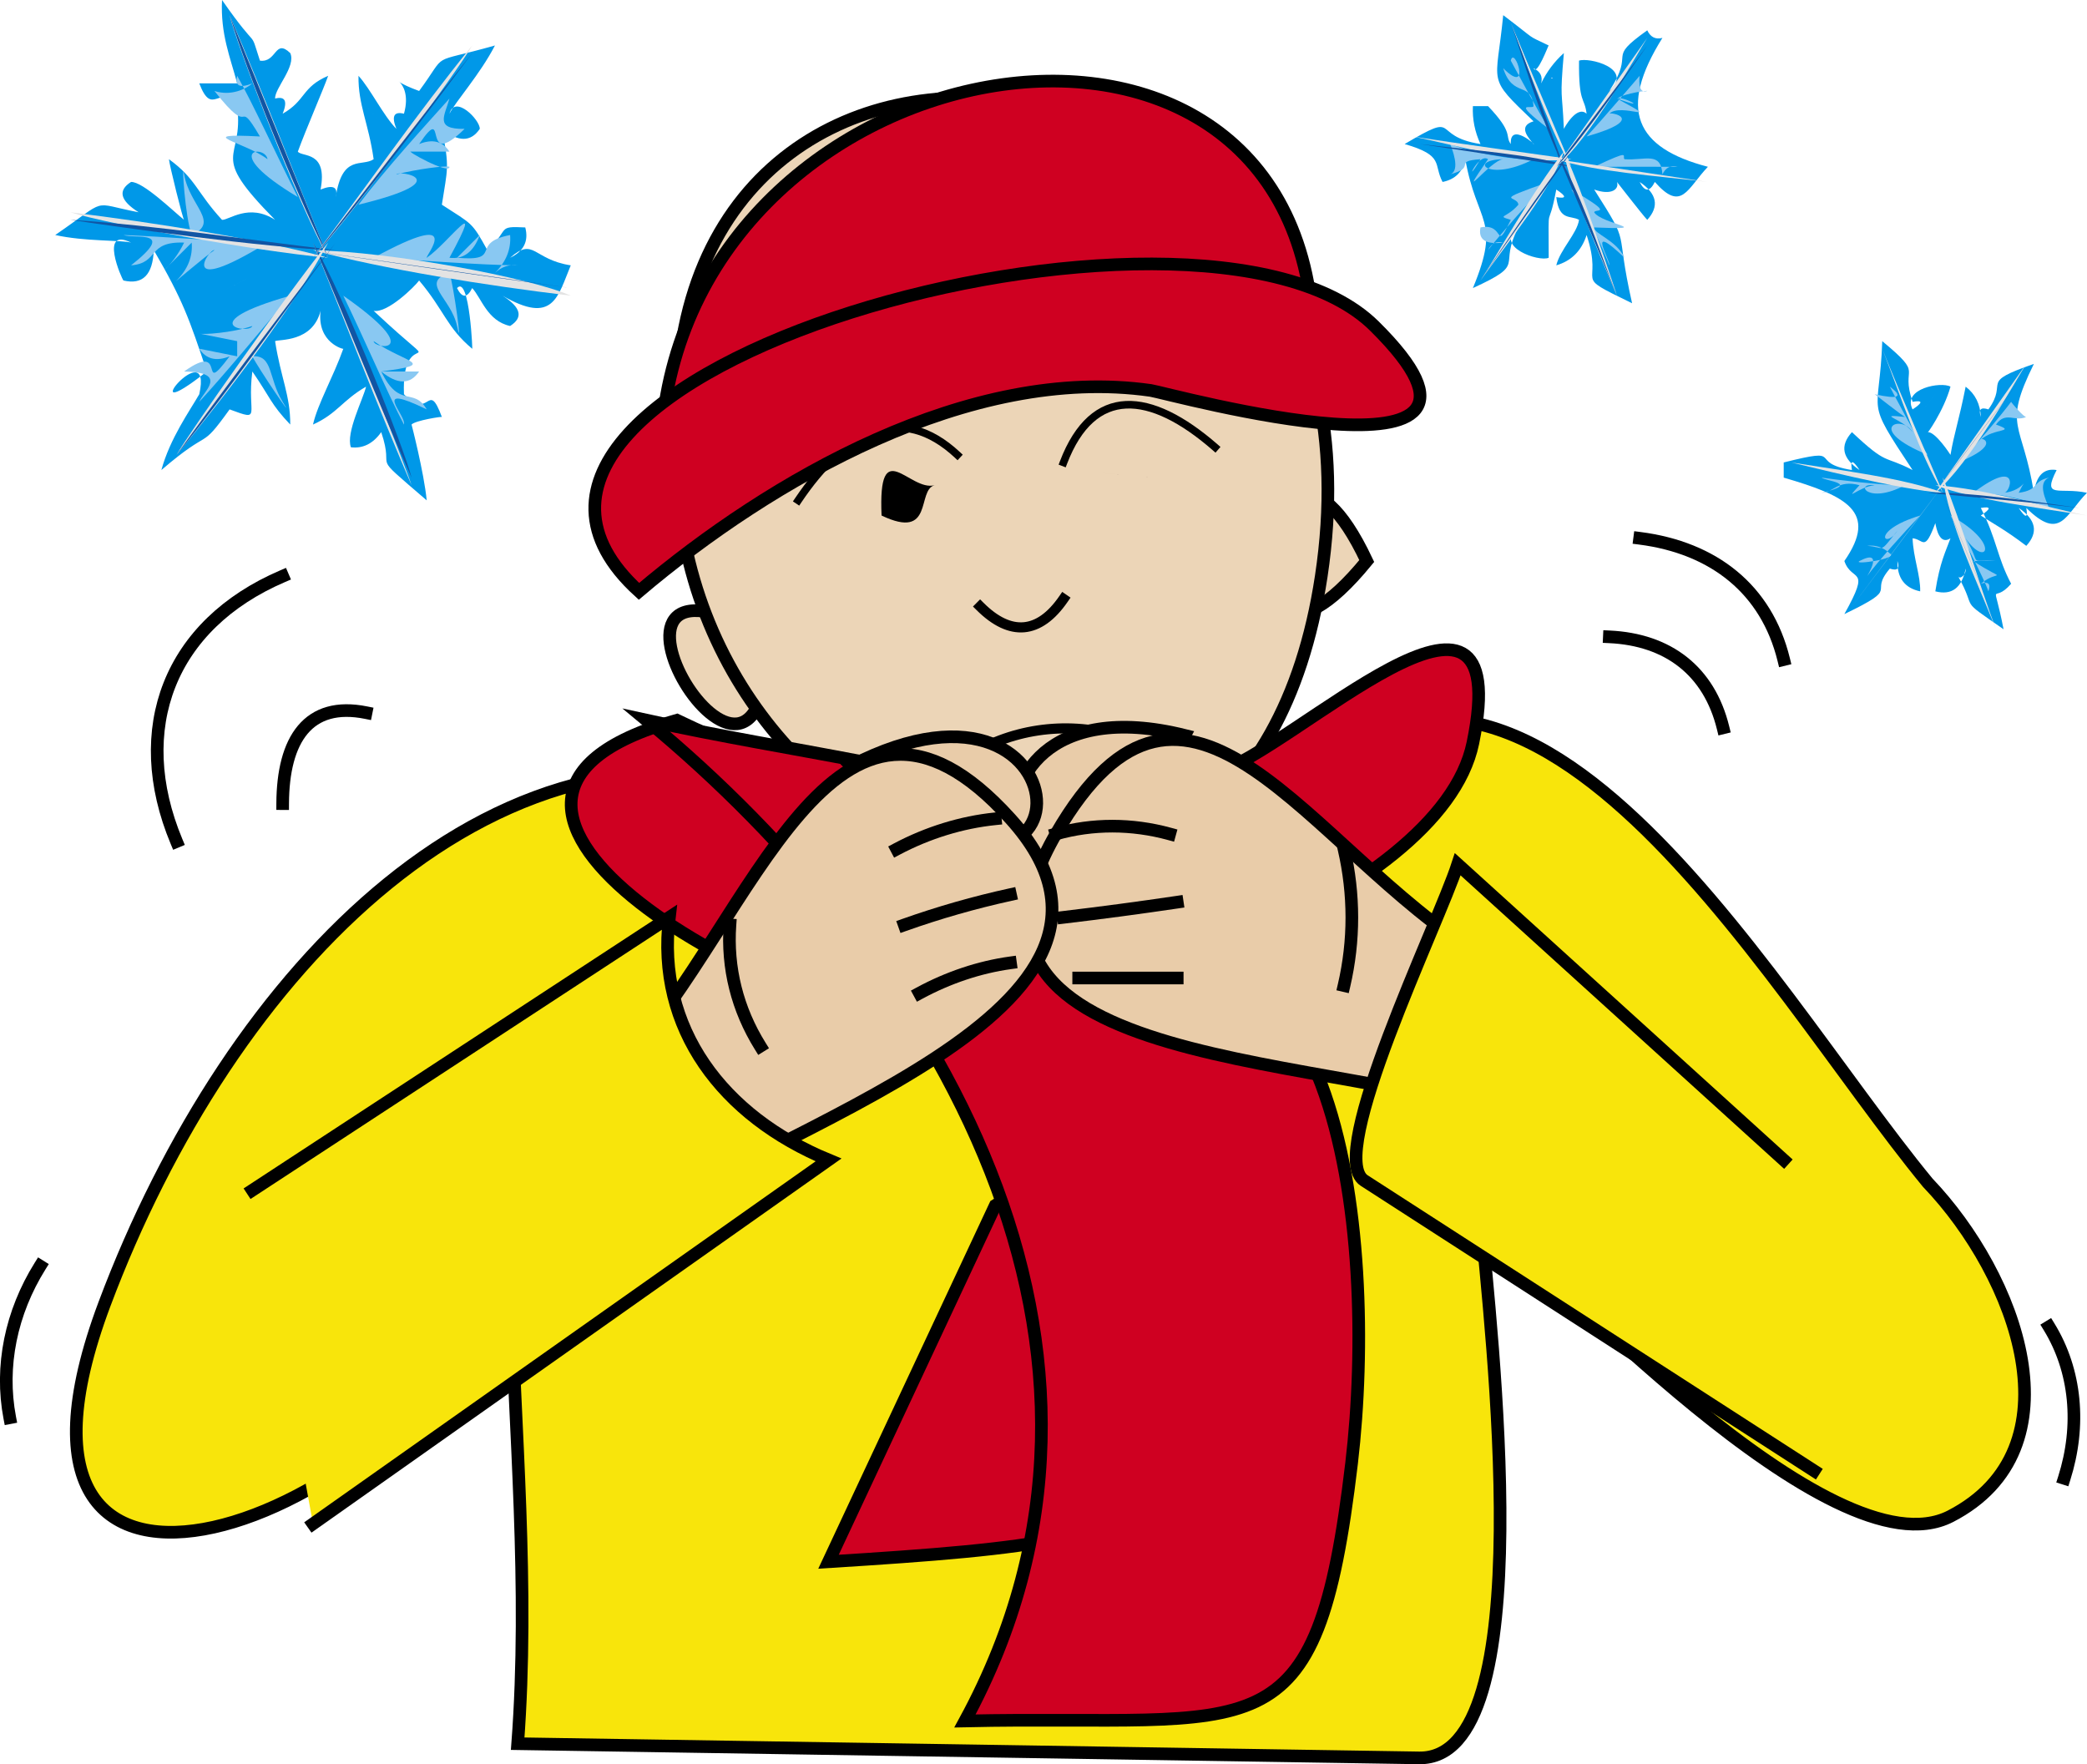 <svg xmlns="http://www.w3.org/2000/svg" xmlns:xlink="http://www.w3.org/1999/xlink" version="1.1" id="Layer_1" x="0px" y="0px" enable-background="new 0 0 822.05 841.89" xml:space="preserve" viewBox="307.41 333.89 206.47 174.53">
<path fill-rule="evenodd" clip-rule="evenodd" fill="#ECD5B7" stroke="#000000" stroke-width="1.25" stroke-linecap="square" stroke-miterlimit="10" d="  M439.625,414.14c-16.085-15.09-43.767-18.588-60-0.75c-15.8,17.362-13.001,26.25,8.25,26.25  C418.459,439.64,434.985,448.703,439.625,414.14z"/>
<path fill-rule="evenodd" clip-rule="evenodd" fill="#F8E50B" stroke="#000000" stroke-width="1.25" stroke-linecap="square" stroke-miterlimit="10" d="  M498.125,450.89c-16.393-19.907-41.365-66.418-66-35.625c-17.211,21.515-29.148,2.769-44.25-2.625  c-31.038-11.085-57.802,17.388-70.125,50.25c-14.157,37.752,29.561,22.135,40.125-3c0.447,15.504,1.917,31.035,0.75,46.5  c29.727,0.468,59.453,0.937,89.181,1.404c12.246,0.193,7.085-42.122,6.069-53.904c6.451,5.102,34.747,36.063,46.5,30  C513.273,477.236,506.965,460.133,498.125,450.89z"/>
<path fill-rule="evenodd" clip-rule="evenodd" fill="#ECD5B7" stroke="#000000" stroke-width="1.25" stroke-linecap="square" stroke-miterlimit="10" d="  M383.375,396.89C383.471,421.365,361.467,384.61,383.375,396.89L383.375,396.89z"/>
<path fill-rule="evenodd" clip-rule="evenodd" fill="#ECD5B7" stroke="#000000" stroke-width="1.25" stroke-linecap="square" stroke-miterlimit="10" d="  M442.625,389.39C427.191,408.249,432.456,367.818,442.625,389.39L442.625,389.39z"/>
<path fill-rule="evenodd" clip-rule="evenodd" fill="#ECD5B7" stroke="#000000" stroke-width="1.25" stroke-linecap="square" stroke-miterlimit="10" d="  M374.375,375.89c-2.544,44.175,56.19,65.096,63.75,15C446.436,335.816,373.026,326.226,374.375,375.89z"/>
<path fill-rule="evenodd" clip-rule="evenodd" d="M399.875,381.89c-1.808,0.484-0.037,5.489-5.25,3  C394.264,376.719,397.377,382.559,399.875,381.89z"/>
<path fill-rule="evenodd" clip-rule="evenodd" d="M421.625,381.14C415.147,380.573,414.622,380.527,421.625,381.14L421.625,381.14z"/>
<path fill="none" stroke="#000000" stroke-linecap="square" stroke-miterlimit="10" d="M404.375,393.89  c2.986,2.972,5.837,2.754,8.25-0.75"/>
<path fill="none" stroke="#000000" stroke-linecap="square" stroke-miterlimit="10" d="M402.875,408.89  c4.418-2.874,9.847-3.68,15-2.25"/>
<line fill="none" stroke="#000000" stroke-width="0.75" stroke-linecap="square" stroke-miterlimit="10" x1="417.125" y1="375.14" x2="417.125" y2="375.14"/>
<path fill="none" stroke="#000000" stroke-width="0.75" stroke-linecap="square" stroke-miterlimit="10" d="M386.375,383.39  c4.675-6.96,10.213-9.665,15.75-4.5"/>
<path fill="none" stroke="#000000" stroke-width="0.75" stroke-linecap="square" stroke-miterlimit="10" d="M412.625,379.64  c2.92-7.615,8.567-7.103,15-1.5"/>
<path fill-rule="evenodd" clip-rule="evenodd" fill="#CF0021" stroke="#000000" stroke-width="1.25" stroke-linecap="square" stroke-miterlimit="10" d="  M372.875,376.64c3.234-39.587,65.126-49.596,64.5-7.5C416.624,364.136,391.21,364.634,372.875,376.64z"/>
<path fill-rule="evenodd" clip-rule="evenodd" fill="#CF0021" stroke="#000000" stroke-width="1.25" stroke-linecap="square" stroke-miterlimit="10" d="  M370.625,392.39c13.033-11.041,32.738-22.43,50.625-19.875c1.551,0.222,39.448,10.748,22.125-6.375  C426.064,349.029,346.984,370.876,370.625,392.39z"/>
<path fill-rule="evenodd" clip-rule="evenodd" fill="#CF0021" stroke="#000000" stroke-width="1.25" stroke-linecap="square" stroke-miterlimit="10" d="  M374.375,405.14c17.664,8.518,34.706,10.641,53.25,5.25c7.776-2.261,29.905-24.357,25.5-3c-3.234,15.684-39.97,27.75-53.25,27.75  C385.605,435.14,344.903,413.324,374.375,405.14z"/>
<path fill-rule="evenodd" clip-rule="evenodd" fill="#CF0021" stroke="#000000" stroke-width="1.25" stroke-linecap="square" stroke-miterlimit="10" d="  M405.875,453.14c-5.5,11.75-11,23.5-16.5,35.25c41.452-2.591,36.092-3.992,38.25-45C420.605,446.537,412.328,448.981,405.875,453.14  z"/>
<path fill-rule="evenodd" clip-rule="evenodd" fill="#CF0021" stroke="#000000" stroke-width="1.25" stroke-linecap="square" stroke-miterlimit="10" d="  M371.375,405.14c28.756,23.769,51.472,62.212,31.5,99c29.23-0.636,34.76,3.995,38.25-25.5c1.324-11.192,1.05-26.768-3-37.5  C426.639,410.704,400.71,411.604,371.375,405.14z"/>
<path fill-rule="evenodd" clip-rule="evenodd" fill="#E9CCA9" stroke="#000000" stroke-width="1.25" stroke-linecap="square" stroke-miterlimit="10" d="  M424.625,406.64C397.361,399.852,407.697,438.961,424.625,406.64L424.625,406.64z"/>
<path fill-rule="evenodd" clip-rule="evenodd" fill="#E9CCA9" stroke="#000000" stroke-width="1.25" stroke-linecap="square" stroke-miterlimit="10" d="  M453.875,428.39c-17.061-10.439-28.954-34.575-42-12c-13.872,24.005,28.284,21.439,46.5,28.5  C456.931,439.593,456.301,433.289,453.875,428.39z"/>
<path fill-rule="evenodd" clip-rule="evenodd" fill="#E9CCA9" d="M440.375,431.39c0.22-4.705,1.112-8.688,0-13.5  C440.375,422.39,440.375,426.89,440.375,431.39z"/>
<path fill="none" stroke="#000000" stroke-width="1.25" stroke-linecap="square" stroke-miterlimit="10" d="M440.375,431.39  c1.036-4.439,1.031-9.036,0-13.5"/>
<path fill-rule="evenodd" clip-rule="evenodd" fill="#E9CCA9" d="M423.125,416.39c-4.14-0.243-7.195-1.157-11.25,0  C415.625,416.39,419.375,416.39,423.125,416.39z"/>
<path fill="none" stroke="#000000" stroke-width="1.25" stroke-linecap="square" stroke-miterlimit="10" d="M423.125,416.39  c-3.715-1.021-7.623-1.035-11.25,0"/>
<path fill-rule="evenodd" clip-rule="evenodd" fill="#E9CCA9" d="M423.875,423.14c-3.75,0.51-7.491,1.054-11.25,1.5  C416.375,424.14,420.125,423.64,423.875,423.14z"/>
<path fill="none" stroke="#000000" stroke-width="1.25" stroke-linecap="square" stroke-miterlimit="10" d="M423.875,423.14  c-3.743,0.554-7.493,1.054-11.25,1.5"/>
<path fill-rule="evenodd" clip-rule="evenodd" fill="#E9CCA9" d="M423.875,430.64c-3.25,0-6.5,0-9.75,0  C417.375,430.64,420.625,430.64,423.875,430.64z"/>
<path fill="none" stroke="#000000" stroke-width="1.25" stroke-linecap="square" stroke-miterlimit="10" d="M423.875,430.64  c-3.25,0-6.5,0-9.75,0"/>
<path fill-rule="evenodd" clip-rule="evenodd" fill="#F8E50B" d="M483.875,448.64c-10.75-9.75-21.5-19.5-32.25-29.25  c-1.976,6.048-13.101,28.806-9.252,31.289c14.834,9.57,29.668,19.141,44.502,28.711C485.875,469.14,484.875,458.89,483.875,448.64z"/>
<path fill="none" stroke="#000000" stroke-width="1.25" stroke-linecap="square" stroke-miterlimit="10" d="M483.875,448.64  c-10.75-9.75-21.5-19.5-32.25-29.25c-1.976,6.048-13.101,28.806-9.252,31.289c14.834,9.57,29.668,19.141,44.502,28.711"/>
<path fill-rule="evenodd" clip-rule="evenodd" fill="#E9CCA9" stroke="#000000" stroke-width="1.25" stroke-linecap="square" stroke-miterlimit="10" d="  M391.625,409.64C416.376,396.86,415.816,432.365,391.625,409.64L391.625,409.64z"/>
<path fill-rule="evenodd" clip-rule="evenodd" fill="#E9CCA9" stroke="#000000" stroke-width="1.25" stroke-linecap="square" stroke-miterlimit="10" d="  M369.125,438.89c12.819-13.854,20.812-43.298,38.25-24c17.143,18.973-23.833,30.262-39,41.25  C368.617,450.578,367.889,444.296,369.125,438.89z"/>
<path fill-rule="evenodd" clip-rule="evenodd" fill="#E9CCA9" d="M382.625,437.39c-1.4-4.409-3.346-7.151-3-12  C380.625,429.39,381.625,433.39,382.625,437.39z"/>
<path fill="none" stroke="#000000" stroke-width="1.25" stroke-linecap="square" stroke-miterlimit="10" d="M382.625,437.39  c-2.269-3.646-3.303-7.755-3-12"/>
<path fill-rule="evenodd" clip-rule="evenodd" fill="#E9CCA9" d="M396.125,417.89c3.407-1.214,6.176-2.637,9.75-3  C402.625,415.89,399.375,416.89,396.125,417.89z"/>
<path fill="none" stroke="#000000" stroke-width="1.25" stroke-linecap="square" stroke-miterlimit="10" d="M396.125,417.89  c3.049-1.618,6.417-2.662,9.75-3"/>
<path fill-rule="evenodd" clip-rule="evenodd" fill="#E9CCA9" d="M396.875,425.39c3.507-1.042,6.913-2.213,10.5-3  C403.875,423.39,400.375,424.39,396.875,425.39z"/>
<path fill="none" stroke="#000000" stroke-width="1.25" stroke-linecap="square" stroke-miterlimit="10" d="M396.875,425.39  c3.437-1.219,6.938-2.219,10.5-3"/>
<path fill-rule="evenodd" clip-rule="evenodd" fill="#E9CCA9" d="M398.375,432.14c3.144-1.181,5.725-2.55,9-3  C404.375,430.14,401.375,431.14,398.375,432.14z"/>
<path fill="none" stroke="#000000" stroke-width="1.25" stroke-linecap="square" stroke-miterlimit="10" d="M398.375,432.14  c2.835-1.536,5.932-2.578,9-3"/>
<path fill-rule="evenodd" clip-rule="evenodd" fill="#F8E50B" d="M332.375,451.64c13.75-9,27.5-18,41.25-27  c-1.337,10.993,5.305,19.69,15.75,24c-17,12-34,24-51,36C336.375,473.64,334.375,462.64,332.375,451.64z"/>
<path fill="none" stroke="#000000" stroke-width="1.25" stroke-linecap="square" stroke-miterlimit="10" d="M332.375,451.64  c13.75-9,27.5-18,41.25-27c-1.337,10.993,5.305,19.69,15.75,24c-17,12-34,24-51,36"/>
<path fill="none" stroke="#000000" stroke-width="1.25" stroke-linecap="square" stroke-miterlimit="10" d="M343.625,404.39  c-5.717-1.153-8.226,2.646-8.25,9"/>
<path fill="none" stroke="#000000" stroke-width="1.25" stroke-linecap="square" stroke-miterlimit="10" d="M466.625,396.89  c5.812,0.27,9.865,3.369,11.25,9"/>
<path fill="none" stroke="#000000" stroke-width="1.25" stroke-linecap="square" stroke-miterlimit="10" d="M469.625,387.14  c7.33,0.939,12.543,5.048,14.25,12"/>
<path fill="none" stroke="#000000" stroke-width="1.25" stroke-linecap="square" stroke-miterlimit="10" d="M335.375,390.89  c-11.185,4.793-15.159,15.088-10.5,26.25"/>
<path fill="none" stroke="#000000" stroke-width="1.25" stroke-linecap="square" stroke-miterlimit="10" d="M510.125,465.14  c2.675,4.361,3.161,9.774,1.5,15"/>
<path fill="none" stroke="#000000" stroke-width="1.25" stroke-linecap="square" stroke-miterlimit="10" d="M311.375,459.14  c-2.857,4.572-3.973,9.918-3,15"/>
<path fill-rule="evenodd" clip-rule="evenodd" fill="#0098E8" d="M363.875,360.14c-3.777-0.586-3.609-2.835-6-0.75  c1.354-0.646,1.854-1.646,1.5-3c-2.901-0.151-1.455,0.153-3.75,2.25c-1.543-2.801-1.466-2.532-4.5-4.5  c0.544-3.567,0.791-3.613,0-7.5c1.614,1.314,2.864,1.314,3.75,0c0.034-0.883-2.465-3.445-3-1.5c0.549-1.134,3.052-3.928,4.5-6.75  c-6.751,1.913-4.518,0.465-7.5,4.5c-4.137-1.504-0.443-1.519-1.5,2.25c-1-0.25-1.25,0.25-0.75,1.5  c-1.313-1.344-2.549-3.933-3.75-5.25c-0.035,2.912,0.993,4.659,1.5,8.25c-1.143,0.79-3.111-0.55-3.75,3.75  c0.25-1-0.25-1.25-1.5-0.75c0.73-3.861-1.83-3.186-2.25-3.75c0.836-2.286,2.533-6.171,3-7.5c-2.634,1.128-2.185,2.432-4.5,3.75  c0.5-1.25,0.25-1.75-0.75-1.5c-0.042-1.03,2.103-3.176,1.5-4.5c-1.542-1.475-1.314,0.968-3,0.75c-1.118-3.45,0.059-0.532-3.75-6  c-0.165,3.383,0.816,5.669,1.5,8.25c-1.25,0-2.5,0-3.75,0c1.315,3.452,1.991-0.141,3.75,2.25c0.702,5.632-3.04,4.377,3.75,11.25  c-2.599-1.678-4.558,0.037-5.25,0c-2.512-2.731-2.586-4.069-5.25-6c0.009,0.424,1.429,6.159,1.5,6  c-1.002-0.788-4.054-3.786-5.25-3.75c-1.333,0.843-1.083,1.843,0.75,3c-4.897-0.936-2.827-1.479-8.25,2.25  c2.911,0.653,6.547,0.487,7.5,0.75c-3.186-1.574-0.927,3.58-0.75,3.75c1.895,0.447,2.895-0.553,3-3c2.903,4.997,3.496,6.769,5.25,12  c-7.851,6.192,0.658-4.107-0.75,2.25c-0.954,1.655-2.9,4.381-3.75,7.5c5.106-4.382,3.682-1.733,6.75-6  c3.296,1.227,1.687,0.579,2.25-3.75c1.766,2.55,1.812,3.223,3.75,5.25c0.011-2.897-0.941-4.636-1.5-8.25  c0.349-0.204,3.703,0.154,4.5-3c-0.373,3.185,2.326,3.833,2.25,3.75c-1.012,2.844-2.525,5.419-3,7.5  c2.405-1.083,2.904-2.401,5.25-3.75c-0.282,1.224-2.021,4.565-1.5,6c1.193,0.139,2.193-0.361,3-1.5  c1.455,4.304-1.411,1.659,4.5,6.75c-0.266-2.752-1.517-7.584-1.5-7.5c0.362-0.402,3.015-0.813,3-0.75  c-1.415-3.816-1.163,0.499-3.75-2.25c-0.307-7.46,5.014-0.74-3-8.25c1.38,0.255,4.072-2.41,4.5-3c2.476,2.93,2.736,4.659,5.25,6.75  c0.069,0.663-0.24-7.372-1.5-6c0.5,1,1,1,1.5,0c0.905,0.958,1.488,3.255,3.75,3.75c1.333-0.843,1.083-1.843-0.75-3  C362.183,366.067,362.585,363.23,363.875,360.14z M328.625,363.14C333.059,360.806,332.938,360.87,328.625,363.14L328.625,363.14z   M347.375,357.14C347.544,354.457,347.699,351.99,347.375,357.14L347.375,357.14z"/>
<path fill-rule="evenodd" clip-rule="evenodd" fill="#89C8F2" d="M328.625,358.64c-0.488-0.23-3.89,4.859,5.25-0.75  c-4.63-0.104-9.955-0.585-14.25-0.75c1.131,0.432,5.351-0.623,0.75,3c2.834-0.226,1.54-2.388,5.25-2.25  c-0.559,1.157-1.309,2.157-2.25,3c1-1,2-2,3-3c0.112,1.395-0.388,2.645-1.5,3.75C324.338,362.134,327.911,359.068,328.625,358.64z"/>
<path fill-rule="evenodd" clip-rule="evenodd" fill="#89C8F2" d="M325.625,351.14c0.546,3.163,3.576,4.706,0.75,6  C325.732,355.47,325.347,349.53,325.625,351.14z"/>
<path fill-rule="evenodd" clip-rule="evenodd" fill="#E3E3E3" d="M314.375,354.89c3.866,1.202,18.234,3.831,25.5,4.5  C332.886,357.501,322.65,355.921,314.375,354.89z"/>
<path fill-rule="evenodd" clip-rule="evenodd" fill="#1155A4" d="M314.375,355.64c4.496,0.667,19.401,2.811,26.25,3  C331.908,357.644,323.13,356.19,314.375,355.64z"/>
<path fill-rule="evenodd" clip-rule="evenodd" fill="#89C8F2" d="M349.625,359.39c-0.19-0.116,3.999-5.04-5.25,0  c4.728,0.252,10.497,0.718,14.25,0.75c-0.835-0.112-1.585,0.138-2.25,0.75c1.112-1.105,1.612-2.355,1.5-3.75  c-4.086,0.798-0.604,2.653-5.25,2.25c0.75-0.75,1.5-1.5,2.25-2.25c-0.616,1.677-1.616,2.427-3,2.25  C355.568,352.562,351.768,357.939,349.625,359.39z"/>
<path fill-rule="evenodd" clip-rule="evenodd" fill="#89C8F2" d="M352.625,366.14c-0.592-2.792-3.72-4.286-0.75-5.25  C352.28,362.022,353.227,368.977,352.625,366.14z"/>
<path fill-rule="evenodd" clip-rule="evenodd" fill="#E3E3E3" d="M363.875,363.14c-3.994-1.782-17.761-4.348-25.5-4.5  C345.356,360.527,355.6,362.154,363.875,363.14z"/>
<path fill-rule="evenodd" clip-rule="evenodd" fill="#1155A4" d="M363.875,362.39c-4.557-0.676-18.746-2.708-26.25-3.75  C346.375,359.89,355.118,361.197,363.875,362.39z"/>
<path fill-rule="evenodd" clip-rule="evenodd" fill="#89C8F2" d="M344.375,367.64c0.052,0.814,5.308,1.316-3-4.5  c1.958,4.01,4.517,9.976,6,12.75c0.243-0.964-3.414-4.244,2.25-1.5c-1.317-2.278-2.693,0.01-4.5-3.75  c1.614,1.314,2.864,1.314,3.75,0c-1.25,0-2.5,0-3.75,0C350.869,369.888,347.512,369.812,344.375,367.64z"/>
<path fill-rule="evenodd" clip-rule="evenodd" fill="#89C8F2" d="M339.125,373.64C347.824,368.413,340.99,372.52,339.125,373.64  L339.125,373.64z"/>
<path fill-rule="evenodd" clip-rule="evenodd" fill="#E3E3E3" d="M348.125,381.89c-0.082-0.495-7.212-18.842-9.75-24  C341.623,365.885,344.715,373.963,348.125,381.89z"/>
<path fill-rule="evenodd" clip-rule="evenodd" fill="#1155A4" d="M348.125,381.14c-0.677-2.752-6.658-17.932-9.75-23.25  C341.623,365.635,344.717,373.464,348.125,381.14z"/>
<path fill-rule="evenodd" clip-rule="evenodd" fill="#89C8F2" d="M333.875,349.64c-0.216-1.492-4.884-0.989,3,3.75  c-1.962-3.833-4.514-9.392-6-12c-0.25,1,0.25,1.25,1.5,0.75c-0.607,0.539-2.106,1.289-3.75,0.75c3.947,5.029,2.011,0.268,4.5,4.5  C326.255,347.036,331.687,347.955,333.875,349.64z"/>
<path fill-rule="evenodd" clip-rule="evenodd" fill="#89C8F2" d="M339.125,343.64C331.168,349.212,337.495,344.781,339.125,343.64  L339.125,343.64z"/>
<path fill-rule="evenodd" clip-rule="evenodd" fill="#E3E3E3" d="M330.125,335.39c0.713,2.972,6.668,18.461,9.75,24  C336.627,351.395,333.535,343.317,330.125,335.39z"/>
<path fill-rule="evenodd" clip-rule="evenodd" fill="#1155A4" d="M330.125,335.39c1.816,5.92,6.195,16.755,9.75,24  C336.625,351.39,333.411,343.375,330.125,335.39z"/>
<path fill-rule="evenodd" clip-rule="evenodd" fill="#89C8F2" d="M332.375,366.14c-0.294,0.849-6.081-0.187,3.75-3  c-2.926,3.464-6.492,7.786-9,10.5c0.379-1.014,2.988-2.92-1.5-3c4.434-3.184,1.282,2.809,4.5-1.5c-1.323,0.53-2.323,0.28-3-0.75  c1.25,0.25,2.5,0.5,3.75,0.75c0-0.5,0-1,0-1.5c-1.25-0.25-2.5-0.5-3.75-0.75C327.419,367.013,330.352,366.832,332.375,366.14z"/>
<path fill-rule="evenodd" clip-rule="evenodd" fill="#89C8F2" d="M335.375,373.64c-1.436-2.322-0.929-4.661-3-4.5  C332.909,370.252,336.873,376.062,335.375,373.64z"/>
<path fill-rule="evenodd" clip-rule="evenodd" fill="#E3E3E3" d="M324.875,378.89c1.178-2.082,10.776-15.711,15-21  C336.745,363.826,330.115,372.517,324.875,378.89z"/>
<path fill-rule="evenodd" clip-rule="evenodd" fill="#1155A4" d="M324.875,378.89c2.628-3.736,11.458-15.538,15.75-21  C335.386,364.876,330.374,372.108,324.875,378.89z"/>
<path fill-rule="evenodd" clip-rule="evenodd" fill="#89C8F2" d="M346.625,351.14c0.139-0.42,6.362,0.542-3.75,3  c2.801-3.669,6.514-7.736,9-10.5c-0.458,1.687-1.526,3.048,1.5,3c-4.478,4.357-1.518-2.875-4.5,1.5c1.323-0.53,2.323-0.28,3,0.75  c-1.25,0-2.5,0-3.75,0c-0.867-0.241,3.794,2.349,3.75,1.5C351.538,350.25,348.664,350.619,346.625,351.14z"/>
<path fill-rule="evenodd" clip-rule="evenodd" fill="#89C8F2" d="M343.625,344.39C351.885,353.528,340.848,341.317,343.625,344.39  L343.625,344.39z"/>
<path fill-rule="evenodd" clip-rule="evenodd" fill="#E3E3E3" d="M354.125,338.39c-1.314,2.324-11.351,16.108-15.75,21  C343.614,352.404,348.626,345.172,354.125,338.39z"/>
<path fill-rule="evenodd" clip-rule="evenodd" fill="#1155A4" d="M354.125,339.14c-1.53,2.078-11.653,15.525-15.75,20.25  C343.624,352.642,348.786,345.817,354.125,339.14z"/>
<path fill-rule="evenodd" clip-rule="evenodd" fill="#E3E3E3" d="M340.625,358.64C337.811,358.854,337.788,358.856,340.625,358.64  L340.625,358.64z"/>
<path fill-rule="evenodd" clip-rule="evenodd" fill="#0098E8" d="M476.375,350.39c-7.174-1.866-8.933-5.666-4.5-12.75  c-0.677,0.177-1.177-0.073-1.5-0.75c-4.234,3.018-1.062,1.876-3.75,6c2.473-2.267-2.064-3.348-3-3  c-0.044,4.315,0.543,3.562,0.75,5.25c-0.989-0.892-2.232,1.459-2.25,1.5c-0.167-3.983-0.411-2.758,0-7.5  c-0.941,0.843-1.691,1.843-2.25,3c0.177-0.677-0.073-1.177-0.75-1.5c0.331,0.822,1.495-2.362,1.5-2.25  c-2.364-1.143-0.961-0.323-4.5-3c-0.686,7.04-1.716,5.979,3,10.5c-1.63,0.49-0.452,1.676,0,2.25c0.397,0.238-2.373-2.261-2.25,0  c-0.612-0.834,0.324-1.058-2.25-3.75c-0.5,0-1,0-1.5,0c-0.061,1.288,0.189,2.538,0.75,3.75c-5.076-0.788-1.827-3.359-7.5,0  c3.961,1.145,2.815,1.983,3.75,3.75c1.25-0.25,2-1,2.25-2.25c1.138,6.457,3.582,5.916,0.75,12.75c5.486-2.519,2.411-2.033,4.5-6  c-2.498,1.901,2.052,3.441,3,3c-0.021-6.138-0.101-2.245,0.75-6.75c1.03,0.677,1.03,0.927,0,0.75c0.288,2.402,1.425,1.768,2.25,2.25  c-0.189,1.346-1.878,2.953-2.25,4.5c1.496-0.438,2.496-1.438,3-3c1.785,5.376-1.749,3.719,4.5,6.75  c-1.789-7.909,0.003-5.35-3.75-11.25c1.711,0.614,2.503-0.036,2.25-0.75c0.033,0.032,2.56,3.297,3,3.75  c1.213-1.341,0.963-2.591-0.75-3.75c0.5,1,1,1,1.5,0C473.786,354.914,474.314,352.554,476.375,350.39z M456.125,352.64  C458.122,351.586,459.285,350.973,456.125,352.64L456.125,352.64z M466.625,348.89C466.684,346.349,466.691,346.006,466.625,348.89  L466.625,348.89z"/>
<path fill-rule="evenodd" clip-rule="evenodd" fill="#89C8F2" d="M456.125,349.64c-3.571,0.063-1.47,2.33,3,0  c-2.216,0.082-6.156-0.667-8.25-1.5c0.161,0.391,1.071,2.626,0,3c2.752-0.744,0.157-1.291,3-1.5c-1.788,3.056-0.234-0.718,0.75,0  C451.233,354.548,454.859,349.707,456.125,349.64z"/>
<path fill-rule="evenodd" clip-rule="evenodd" fill="#89C8F2" d="M454.625,345.14C454.873,351.708,454.697,347.046,454.625,345.14  L454.625,345.14z"/>
<path fill-rule="evenodd" clip-rule="evenodd" fill="#E3E3E3" d="M447.125,347.39c4.058,0.766,10.917,2.881,15.75,2.25  C457.626,348.89,452.367,348.192,447.125,347.39z"/>
<path fill-rule="evenodd" clip-rule="evenodd" fill="#1155A4" d="M447.875,348.14c0.983,0.129,11.014,1.663,15,2.25  C459.152,349.156,452.843,348.737,447.875,348.14z"/>
<path fill-rule="evenodd" clip-rule="evenodd" fill="#89C8F2" d="M468.125,349.64c-0.289-0.297,0.812-1.047-3,0.75  c2.555-0.009,6.125,0,8.25,0c-0.677-0.177-1.177,0.073-1.5,0.75C471.734,348.833,470.174,349.785,468.125,349.64z"/>
<path fill-rule="evenodd" clip-rule="evenodd" fill="#89C8F2" d="M469.625,354.14C469.312,345.311,469.722,356.874,469.625,354.14  L469.625,354.14z"/>
<path fill-rule="evenodd" clip-rule="evenodd" fill="#E3E3E3" d="M476.375,351.89c-0.983-0.129-11.014-1.663-15-2.25  C465.098,350.875,471.407,351.293,476.375,351.89z"/>
<path fill-rule="evenodd" clip-rule="evenodd" fill="#1155A4" d="M476.375,351.89c-5-0.75-10-1.5-15-2.25  C466.375,350.39,471.375,351.14,476.375,351.89z"/>
<path fill-rule="evenodd" clip-rule="evenodd" fill="#89C8F2" d="M465.125,354.89c0.083-0.39,2.219,0.364-2.25-2.25  c1.437,2.139,3.138,5.885,3.75,7.5c0.162-0.42-2.464-4.546,1.5-0.75c-0.814-1.765-3.052-2.363-3-3  C471.402,356.659,465.801,356.047,465.125,354.89z"/>
<path fill-rule="evenodd" clip-rule="evenodd" fill="#89C8F2" d="M462.125,358.64C469.125,353.707,460.819,359.561,462.125,358.64  L462.125,358.64z"/>
<path fill-rule="evenodd" clip-rule="evenodd" fill="#E3E3E3" d="M467.375,363.14c0.143,0.371-3.532-10.844-5.25-14.25  C462.643,352.221,465.715,359.182,467.375,363.14z"/>
<path fill-rule="evenodd" clip-rule="evenodd" fill="#1155A4" d="M467.375,363.14c-1.861-4.778-3.723-10.527-6-14.25  C463.374,353.639,465.462,358.356,467.375,363.14z"/>
<path fill-rule="evenodd" clip-rule="evenodd" fill="#89C8F2" d="M459.125,344.39c-0.062,0.377-2.394-0.732,1.5,2.25  c-1.134-1.923-3.379-6.045-3.75-6.75c0.34-1.575,2.105,3.599-0.75,0.75C457.062,343.624,458.912,341.889,459.125,344.39z"/>
<path fill-rule="evenodd" clip-rule="evenodd" fill="#89C8F2" d="M462.125,340.64C457.279,344.585,460.011,342.361,462.125,340.64  L462.125,340.64z"/>
<path fill-rule="evenodd" clip-rule="evenodd" fill="#E3E3E3" d="M456.875,336.14c-0.056-0.149,4.1,11.385,6,14.25  C460.875,345.641,458.839,340.905,456.875,336.14z"/>
<path fill-rule="evenodd" clip-rule="evenodd" fill="#1155A4" d="M456.875,336.14c0.939,2.688,3.064,9.971,5.25,14.25  C460.375,345.641,458.668,340.874,456.875,336.14z"/>
<path fill-rule="evenodd" clip-rule="evenodd" fill="#89C8F2" d="M457.625,354.14c-0.072-0.973-2.82-0.203,3-2.25  c-1.763,1.732-5.184,5.64-6,6.75c0.323-0.677,0.823-0.927,1.5-0.75c-1.737,0.211-2.487-0.289-2.25-1.5  c2.507-0.509,1.342,2.632,3-0.75C455.405,355.195,456.468,355.492,457.625,354.14z"/>
<path fill-rule="evenodd" clip-rule="evenodd" fill="#89C8F2" d="M459.875,358.64C455.937,352.755,458.775,356.997,459.875,358.64  L459.875,358.64z"/>
<path fill-rule="evenodd" clip-rule="evenodd" fill="#E3E3E3" d="M453.875,361.64c1.367-2.041,5.296-9.085,8.25-12.75  C460.938,352.512,456.872,357.48,453.875,361.64z"/>
<path fill-rule="evenodd" clip-rule="evenodd" fill="#1155A4" d="M453.875,361.64c0.748-1.12,6.529-9.867,9-12.75  C459.876,353.139,456.807,357.344,453.875,361.64z"/>
<path fill-rule="evenodd" clip-rule="evenodd" fill="#89C8F2" d="M466.625,345.14c0.065-0.191,3.893,0.498-2.25,2.25  c1.136-1.171,5.362-6.144,5.25-6c0.012-0.1-0.299,1.886,0.75,1.5c0.086-0.058-2.136,0.186-3,0.75c3.451,1.26,0.438-0.333,0,0  C472.281,346.311,467.737,343.981,466.625,345.14z"/>
<path fill-rule="evenodd" clip-rule="evenodd" fill="#89C8F2" d="M464.375,341.39C470.534,348.082,463.008,339.905,464.375,341.39  L464.375,341.39z"/>
<path fill-rule="evenodd" clip-rule="evenodd" fill="#E3E3E3" d="M470.375,337.64c-1.133,1.771-5.563,9.87-9,12.75  C464.375,346.14,467.373,341.888,470.375,337.64z"/>
<path fill-rule="evenodd" clip-rule="evenodd" fill="#1155A4" d="M470.375,338.39c0.398-0.576-6.547,9.608-9,12  C464.375,346.391,467.422,342.424,470.375,338.39z"/>
<path fill-rule="evenodd" clip-rule="evenodd" fill="#E3E3E3" d="M462.875,349.64C461.228,349.64,461.228,349.64,462.875,349.64  L462.875,349.64z"/>
<path fill-rule="evenodd" clip-rule="evenodd" fill="#0098E8" d="M513.875,382.64c-2.731-0.586-4.483,0.656-3-2.25  c-1.263-0.208-2.013,0.542-2.25,2.25c-1.116-7.052-3.146-6.399,0-12.75c-5.552,1.929-2.454,1.655-4.5,4.5c-0.75-0.25-1,0-0.75,0.75  c-0.053-1.276-0.553-2.276-1.5-3c-0.65,3.295-1.14,4.61-1.5,6.75c-0.01-0.031-1.496-2.312-2.25-2.25  c-0.19,0.381,1.589-2.098,2.25-4.5c-0.907-0.522-4.805,0.179-3.75,2.25c1.03-0.677,1.03-0.927,0-0.75c-1.279-3.723,1.308-2.423-3-6  c-0.268,7.675-1.852,5.421,3,12.75c-2.937-1.526-2.408-0.372-6-3.75c-1.213,1.341-0.963,2.591,0.75,3.75  c-0.677-1.03-0.927-1.03-0.75,0c-4.532-0.729-0.443-2.333-6.75-0.75c0,0.5,0,1,0,1.5c6.208,1.81,9.393,3.361,6,8.25  c0.751,2.184,2.694,0.423,0,5.25c5.778-2.775,2.29-1.911,4.5-4.5c0.75,0.25,1,0,0.75-0.75c-0.03,1.677,0.72,2.677,2.25,3  c0.049-1.523-0.688-3.36-0.75-5.25c1.097,0.1,1.166,1.433,2.25-1.5c0.1,0.543,0.421,2.216,1.5,1.5c-0.46,1.268-1.057,2.379-1.5,5.25  c1.624,0.416,2.624-0.334,3-2.25c0.086,0.594-0.589,1.136-0.75,0.75c2.026,3.626-0.163,2.013,4.5,5.25  c-1.057-5.423-1.178-2.287,0.75-4.5c-1.409-2.663-1.419-4.412-3-7.5c1.03-0.177,1.03,0.073,0,0.75c1.032,0.68,2.484,1.457,4.5,3  c1.213-1.341,0.963-2.591-0.75-3.75c0.677,1.03,0.927,1.03,0.75,0C511.264,387.473,511.74,384.812,513.875,382.64z M492.875,384.89  C495.377,383.965,496.051,383.716,492.875,384.89L492.875,384.89z M504.125,381.14C504.299,379.421,504.413,378.288,504.125,381.14  L504.125,381.14z"/>
<path fill-rule="evenodd" clip-rule="evenodd" fill="#89C8F2" d="M492.875,381.89c-2.037-0.271-0.731,1.987,3,0  c-2.101,0.038-6.776-0.536-8.25-0.75c0.324,0.337,3.946,0.579,0,1.5c1.144,0.012,1.584-1.338,3.75-0.75  C489.662,383.759,491.299,382.019,492.875,381.89z"/>
<path fill-rule="evenodd" clip-rule="evenodd" fill="#89C8F2" d="M491.375,378.14C490.129,386.36,491.854,374.987,491.375,378.14  L491.375,378.14z"/>
<path fill-rule="evenodd" clip-rule="evenodd" fill="#E3E3E3" d="M484.625,379.64c0.73,0.146,10.852,2.756,15,3  C495.863,381.206,489.612,380.43,484.625,379.64z"/>
<path fill-rule="evenodd" clip-rule="evenodd" fill="#1155A4" d="M484.625,380.39c5,0.75,10,1.5,15,2.25  C494.625,381.89,489.625,381.14,484.625,380.39z"/>
<path fill-rule="evenodd" clip-rule="evenodd" fill="#89C8F2" d="M505.625,382.64c0.663,0.145,1.865-3.675-3,0  c1.911-0.107,5.713,0.798,7.5,1.5c-0.267-0.68-1.211-2.508,0-3c-1.666,0.333-0.931,1.227-3,1.5  C508.135,380.507,507.791,382.479,505.625,382.64z"/>
<path fill-rule="evenodd" clip-rule="evenodd" fill="#89C8F2" d="M507.125,386.39C504.356,377.17,508.036,389.424,507.125,386.39  L507.125,386.39z"/>
<path fill-rule="evenodd" clip-rule="evenodd" fill="#E3E3E3" d="M513.875,384.89c-3.69-0.712-10.04-2.678-15-3  C502.637,383.325,508.888,384.1,513.875,384.89z"/>
<path fill-rule="evenodd" clip-rule="evenodd" fill="#1155A4" d="M513.125,384.14c-1.686-0.229-11.035-1.682-15-1.5  C503.123,383.14,508.139,383.536,513.125,384.14z"/>
<path fill-rule="evenodd" clip-rule="evenodd" fill="#89C8F2" d="M501.875,387.14c2.051,3.023,3.582,0.523-1.5-2.25  c0.989,1.711,3.397,6.379,3.75,7.5c0.25-0.75,0-1-0.75-0.75c1.799-1.52,2.677,0.001-0.75-2.25c0.75,0,1.5,0,2.25,0  C501.953,389.192,503.596,390.065,501.875,387.14z"/>
<path fill-rule="evenodd" clip-rule="evenodd" fill="#89C8F2" d="M499.625,390.89C507.454,385.41,496.351,393.182,499.625,390.89  L499.625,390.89z"/>
<path fill-rule="evenodd" clip-rule="evenodd" fill="#E3E3E3" d="M504.875,396.14c-1.812-4.867-3.267-10.099-5.25-15  C500.164,385.528,502.902,391.167,504.875,396.14z"/>
<path fill-rule="evenodd" clip-rule="evenodd" fill="#1155A4" d="M504.875,395.39c-0.436-1.032-4.415-10.415-6-14.25  C500.875,385.89,502.875,390.64,504.875,395.39z"/>
<path fill-rule="evenodd" clip-rule="evenodd" fill="#89C8F2" d="M496.625,376.64c-1.065-1.851-4.854-0.375,1.5,2.25  c-0.712-0.989-3.721-6.657-3.75-6.75c1.384,1.03,0.884,1.28-1.5,0.75c-0.049-0.052,2.734,2.131,3,2.25  C492.875,374.821,495.646,375.307,496.625,376.64z"/>
<path fill-rule="evenodd" clip-rule="evenodd" fill="#89C8F2" d="M498.875,372.89C494.145,378.766,499.113,372.594,498.875,372.89  L498.875,372.89z"/>
<path fill-rule="evenodd" clip-rule="evenodd" fill="#E3E3E3" d="M493.625,368.39c1.861,4.778,3.723,10.527,6,14.25  C497.626,377.892,495.538,373.174,493.625,368.39z"/>
<path fill-rule="evenodd" clip-rule="evenodd" fill="#1155A4" d="M493.625,368.39c2,4.75,4,9.5,6,14.25  C497.625,377.89,495.625,373.14,493.625,368.39z"/>
<path fill-rule="evenodd" clip-rule="evenodd" fill="#89C8F2" d="M495.125,386.39c-1.272,1.949-2.716,0.008,2.25-1.5  c-1.53,1.583-4.237,4.6-5.25,6c-0.003,0.017,1.751-2.812-0.75-1.5c-0.748,0.429,3.93-0.229,3-0.75  c-0.665-0.612-1.415-0.862-2.25-0.75C493.979,388,493.204,388.788,495.125,386.39z"/>
<path fill-rule="evenodd" clip-rule="evenodd" fill="#89C8F2" d="M497.375,390.89C493.437,385.005,496.275,389.247,497.375,390.89  L497.375,390.89z"/>
<path fill-rule="evenodd" clip-rule="evenodd" fill="#E3E3E3" d="M490.625,393.89c0.626-0.832,6.61-8.74,9-12  C496.625,385.89,493.625,389.89,490.625,393.89z"/>
<path fill-rule="evenodd" clip-rule="evenodd" fill="#1155A4" d="M490.625,393.89c3-4,6-8,9-12  C496.625,385.89,493.625,389.89,490.625,393.89z"/>
<path fill-rule="evenodd" clip-rule="evenodd" fill="#89C8F2" d="M503.375,377.39c0.082-0.302,2.09,0.504-2.25,2.25  c1.527-1.35,4.281-4.712,5.25-6c0.037,0.113,1.302,1.584,1.5,1.5c-1.174,0.507-2.029-0.596-3,0.75  C507.021,376.666,504.659,376.204,503.375,377.39z"/>
<path fill-rule="evenodd" clip-rule="evenodd" fill="#89C8F2" d="M501.875,373.64C507.18,381.148,500.682,371.952,501.875,373.64  L501.875,373.64z"/>
<path fill-rule="evenodd" clip-rule="evenodd" fill="#E3E3E3" d="M507.875,369.89c-1.133,1.771-5.563,9.87-9,12.75  C501.875,378.39,504.873,374.138,507.875,369.89z"/>
<path fill-rule="evenodd" clip-rule="evenodd" fill="#1155A4" d="M507.875,370.64c-0.626,0.832-6.61,8.74-9,12  C501.875,378.64,504.875,374.64,507.875,370.64z"/>
<path fill-rule="evenodd" clip-rule="evenodd" fill="#E3E3E3" d="M499.625,381.89C498.505,381.89,498.505,381.89,499.625,381.89  L499.625,381.89z"/>
</svg>